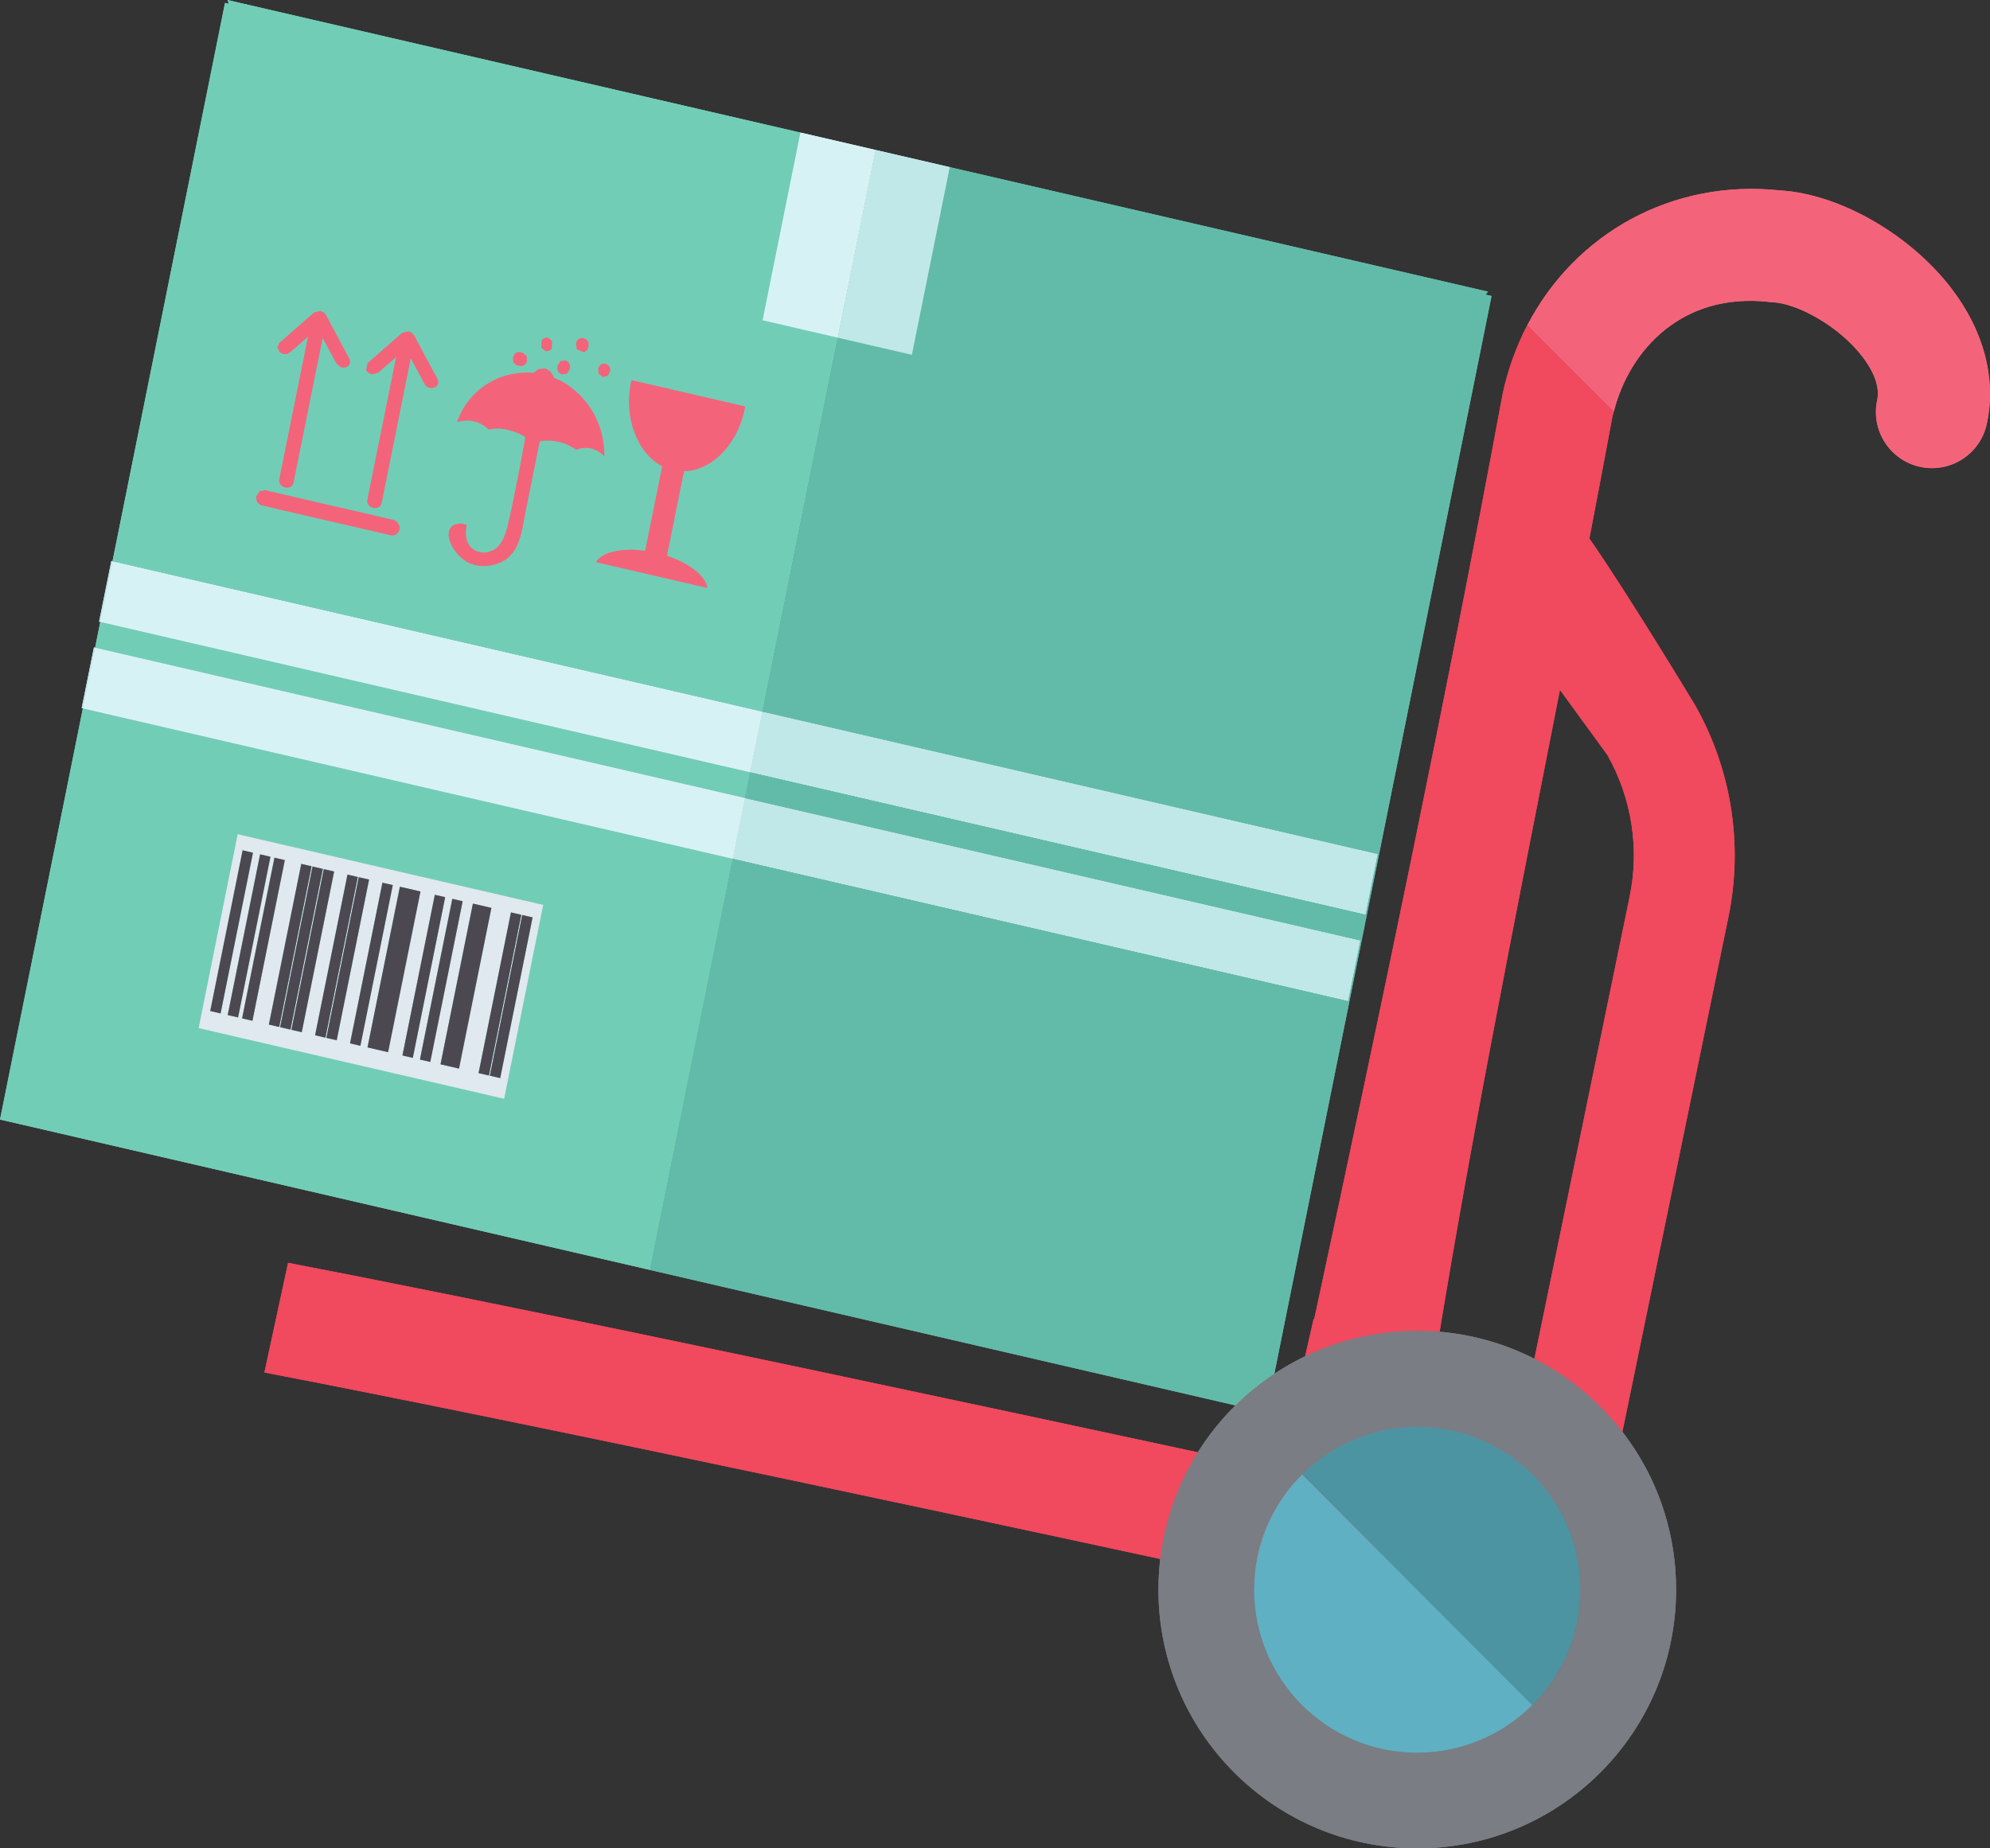 <?xml version="1.0" encoding="UTF-8" standalone="no"?>
<!-- Created with Inkscape (http://www.inkscape.org/) -->

<svg
   xmlns:dc="http://purl.org/dc/elements/1.1/"
   xmlns:cc="http://creativecommons.org/ns#"
   xmlns:rdf="http://www.w3.org/1999/02/22-rdf-syntax-ns#"
   xmlns:svg="http://www.w3.org/2000/svg"
   xmlns="http://www.w3.org/2000/svg"
   xmlns:sodipodi="http://sodipodi.sourceforge.net/DTD/sodipodi-0.dtd"
   xmlns:inkscape="http://www.inkscape.org/namespaces/inkscape"
   width="25.504mm"
   height="23.693mm"
   viewBox="0 0 90.37 83.953"
   id="svg6294"
   version="1.1"
   inkscape:version="0.91 r13725"
   sodipodi:docname="install.svg">
  <rect x="0" y="0" width="90.37" height="83.953" fill="#333333" stroke="none"/>
  <defs
     id="defs6296" />
  <sodipodi:namedview
     id="base"
     pagecolor="#ffffff"
     bordercolor="#666666"
     borderopacity="1.0"
     inkscape:pageopacity="0.0"
     inkscape:pageshadow="2"
     inkscape:zoom="0.35"
     inkscape:cx="45.184987"
     inkscape:cy="41.976257"
     inkscape:document-units="px"
     inkscape:current-layer="layer1"
     showgrid="false"
     fit-margin-top="0"
     fit-margin-left="0"
     fit-margin-right="0"
     fit-margin-bottom="0"
     inkscape:window-width="2560"
     inkscape:window-height="1371"
     inkscape:window-x="0"
     inkscape:window-y="0"
     inkscape:window-maximized="1" />
  <g
     inkscape:label="Layer 1"
     inkscape:groupmode="layer"
     id="layer1"
     transform="translate(403.042,-490.386)">
    <path
       inkscape:connector-curvature="0"
       id="path486"
       style="fill:#72cdb7;fill-opacity:1;fill-rule:nonzero;stroke:none"
       d="m -373.528,548.065 -29.514,-6.83 3.763,-18.674 29.514,6.83 -3.763,18.674" />
    <path
       inkscape:connector-curvature="0"
       id="path488"
       style="fill:#72cdb7;fill-opacity:1;fill-rule:nonzero;stroke:none"
       d="m -368.975,525.463 -0.235,1.171 -29.514,-6.83 0.236,-1.171 29.512,6.83" />
    <path
       inkscape:connector-curvature="0"
       id="path490"
       style="fill:#c0e8e9;fill-opacity:1;fill-rule:nonzero;stroke:none"
       d="m -399.333,522.548 0.556,-2.756 0.054,0.013 -0.556,2.756 -0.054,-0.013" />
    <path
       inkscape:connector-curvature="0"
       id="path492"
       style="fill:#c0e8e9;fill-opacity:1;fill-rule:nonzero;stroke:none"
       d="m -341.817,535.858 -27.949,-6.468 0.556,-2.756 27.948,6.468 -0.555,2.756" />
    <path
       inkscape:connector-curvature="0"
       id="path494"
       style="fill:#d7f2f5;fill-opacity:1;fill-rule:nonzero;stroke:none"
       d="m -369.766,529.391 -29.514,-6.83 0.556,-2.756 29.514,6.83 -0.556,2.756" />
    <path
       inkscape:connector-curvature="0"
       id="path496"
       style="fill:#c0e8e9;fill-opacity:1;fill-rule:nonzero;stroke:none"
       d="m -398.542,518.62 0.556,-2.756 0.054,0.014 -0.555,2.756 -0.055,-0.014" />
    <path
       inkscape:connector-curvature="0"
       id="path498"
       style="fill:#d7f2f5;fill-opacity:1;fill-rule:nonzero;stroke:none"
       d="m -368.975,525.463 -29.512,-6.83 0.555,-2.756 29.514,6.83 -0.556,2.756" />
    <path
       inkscape:connector-curvature="0"
       id="path500"
       style="fill:#c0e8e9;fill-opacity:1;fill-rule:nonzero;stroke:none"
       d="m -340.471,529.175 -0.555,2.756 -27.949,-6.468 0.556,-2.756 27.948,6.468" />
    <path
       inkscape:connector-curvature="0"
       id="path502"
       style="fill:#59a797;fill-opacity:1;fill-rule:nonzero;stroke:none"
       d="m -335.466,503.633 -0.111,0.133 -0.014,-0.002 0.125,-0.13" />
    <path
       inkscape:connector-curvature="0"
       id="path504"
       style="fill:#4c9588;fill-opacity:1;fill-rule:nonzero;stroke:none"
       d="m -392.66,490.555 -0.05,-0.169 0.064,0.172 -0.014,-0.004" />
    <path
       inkscape:connector-curvature="0"
       id="path506"
       style="fill:#72cdb7;fill-opacity:1;fill-rule:nonzero;stroke:none"
       d="m -392.66,490.555 0.014,0.004 -0.064,-0.172 26.016,6.021 -1.333,6.614 3.415,0.791 -0.545,2.701 -0.344,1.706 -2.919,14.488 -29.514,-6.83 5.11,-25.359 0.163,0.036" />
    <path
       inkscape:connector-curvature="0"
       id="path508"
       style="fill:#62bba8;fill-opacity:1;fill-rule:nonzero;stroke:none"
       d="m -335.577,503.766 -0.014,-0.002 0.125,-0.13 -24.448,-5.657 -1.334,6.614 -3.364,-0.777 -0.545,2.701 -0.344,1.706 -2.919,14.488 27.948,6.468 -0.555,2.756 -27.949,-6.468 -0.235,1.171 27.948,6.468 -0.555,2.756 -27.949,-6.468 -3.763,18.674 28.003,6.481 10.22,-50.718 -0.271,-0.062" />
    <path
       inkscape:connector-curvature="0"
       id="path510"
       style="fill:#d7f2f5;fill-opacity:1;fill-rule:nonzero;stroke:none"
       d="m -363.317,497.392 -1.679,8.331 -3.415,-0.791 1.718,-8.525 3.415,0.79 -0.039,0.195" />
    <path
       inkscape:connector-curvature="0"
       id="path512"
       style="fill:#c0e8e9;fill-opacity:1;fill-rule:nonzero;stroke:none"
       d="m -364.996,505.723 1.679,-8.331 0.039,-0.195 3.365,0.779 -1.719,8.526 -3.364,-0.779" />
    <path
       inkscape:connector-curvature="0"
       id="path514"
       style="fill:#f3647a;fill-opacity:1;fill-rule:nonzero;stroke:none"
       d="m -371.087,516.685 c -0.094,-0.136 -0.225,-0.27 -0.386,-0.399 l -0.263,-0.185 c -0.19,-0.121 -0.407,-0.234 -0.646,-0.333 -0.119,-0.05 -0.242,-0.096 -0.372,-0.139 l 0.774,-3.836 c 0.782,-0.018 1.535,-0.479 2.07,-1.225 0.323,-0.446 0.565,-0.998 0.69,-1.615 l 0.016,-0.107 -5.161,-1.195 -0.026,0.105 c -0.189,0.939 -0.06,1.849 0.286,2.57 0.263,0.546 0.647,0.989 1.135,1.238 l -0.774,3.837 c -0.134,-0.018 -0.265,-0.031 -0.393,-0.039 -0.255,-0.016 -0.496,-0.01 -0.716,0.018 l -0.311,0.054 c -0.393,0.09 -0.682,0.256 -0.815,0.485 l 0,0 5.061,1.173 c -0.015,-0.135 -0.074,-0.271 -0.169,-0.406" />
    <path
       inkscape:connector-curvature="0"
       id="path516"
       style="fill:#f3647a;fill-opacity:1;fill-rule:nonzero;stroke:none"
       d="m -375.97,509.38 c -0.188,-0.4 -0.446,-0.755 -0.751,-1.059 -0.206,-0.205 -0.429,-0.39 -0.677,-0.539 -0.158,-0.095 -0.324,-0.175 -0.496,-0.242 -0.052,-0.201 -0.198,-0.369 -0.401,-0.415 l -0.291,0.022 -0.234,0.176 c -1.542,-0.139 -2.969,0.774 -3.47,2.239 l 0.121,-0.035 c 0.096,-0.024 0.22,-0.043 0.365,-0.04 l 0.23,0.024 c 0.381,0.075 0.63,0.29 0.731,0.388 0.146,-0.036 0.36,-0.069 0.614,-0.036 l 0.161,0.028 c 0.115,0.024 0.229,0.055 0.335,0.091 0.136,0.045 0.261,0.098 0.361,0.147 l 0.188,0.11 c -0.034,0.194 -0.071,0.398 -0.109,0.608 -0.058,0.315 -0.12,0.641 -0.182,0.965 -0.043,0.215 -0.084,0.429 -0.125,0.636 l -0.062,0.305 c -0.161,0.797 -0.302,1.446 -0.356,1.63 l -0.075,0.242 -0.094,0.231 c -0.071,0.149 -0.165,0.289 -0.304,0.415 l -0.116,0.086 -0.279,0.107 c -0.15,0.03 -0.31,0.025 -0.458,-0.024 l -0.142,-0.062 -0.129,-0.094 c -0.156,-0.14 -0.235,-0.331 -0.26,-0.516 -0.025,-0.185 0,-0.37 0.025,-0.55 l -0.274,-0.061 -0.265,0.049 c -0.164,0.072 -0.245,0.193 -0.271,0.333 -0.044,0.233 0.062,0.522 0.189,0.73 0.14,0.23 0.338,0.449 0.581,0.608 l 0.163,0.085 0.26,0.092 0.212,0.034 c 0.142,0.015 0.289,0.01 0.431,-0.01 0.141,-0.02 0.28,-0.056 0.409,-0.104 0.193,-0.071 0.364,-0.172 0.492,-0.294 l 0.176,-0.196 c 0.364,-0.49 0.436,-1.174 0.552,-1.749 0.133,-0.655 0.264,-1.311 0.396,-1.966 0.089,-0.445 0.179,-0.89 0.269,-1.335 0.092,-0.016 0.211,-0.033 0.352,-0.034 0.14,-0.001 0.301,0.01 0.476,0.048 l 0.268,0.076 c 0.166,0.059 0.306,0.13 0.415,0.198 l 0.144,0.095 c 0.098,-0.041 0.38,-0.144 0.726,-0.049 0.292,0.081 0.476,0.261 0.552,0.346 0.006,-0.404 -0.048,-0.792 -0.154,-1.161 -0.058,-0.199 -0.133,-0.39 -0.22,-0.573" />
    <path
       inkscape:connector-curvature="0"
       id="path518"
       style="fill:#f3647a;fill-opacity:1;fill-rule:nonzero;stroke:none"
       d="m -376.56,506.381 c 0.106,-0.013 0.204,-0.085 0.233,-0.23 l 0.01,-0.051 c 0.077,-0.388 -0.484,-0.517 -0.561,-0.13 l -0.011,0.05 0.045,0.239 0.285,0.122" />
    <path
       inkscape:connector-curvature="0"
       id="path520"
       style="fill:#f3647a;fill-opacity:1;fill-rule:nonzero;stroke:none"
       d="m -390.017,506.466 0.139,-0.069 0.824,-0.72 -1.309,6.491 c -0.033,0.158 0.087,0.32 0.268,0.361 0.179,0.043 0.349,-0.054 0.381,-0.211 l 1.326,-6.582 0.624,1.165 0.191,0.161 0.125,0.024 0.126,-0.021 c 0.122,-0.045 0.19,-0.154 0.181,-0.27 l -0.034,-0.115 -1.069,-1.996 -0.106,-0.117 -0.14,-0.061 -0.287,0.069 -1.58,1.385 -0.09,0.204 0.102,0.214 0.128,0.066 0.041,0.022 0.159,0.001" />
    <path
       inkscape:connector-curvature="0"
       id="path522"
       style="fill:#f3647a;fill-opacity:1;fill-rule:nonzero;stroke:none"
       d="m -385.003,514.093 -0.149,-0.089 -5.854,-1.354 -0.25,0.048 -0.144,0.225 c -0.04,0.191 0.075,0.381 0.254,0.422 l 5.853,1.355 c 0.135,0.03 0.268,-0.03 0.343,-0.145 l 0.052,-0.128 0.002,-0.141 -0.107,-0.194" />
    <path
       inkscape:connector-curvature="0"
       id="path524"
       style="fill:#f3647a;fill-opacity:1;fill-rule:nonzero;stroke:none"
       d="m -377.508,507.39 0.209,-0.028 0.131,-0.199 0.01,-0.051 c 0.039,-0.193 -0.081,-0.321 -0.223,-0.355 l -0.207,0.029 -0.131,0.198 -0.01,0.05 c -0.04,0.194 0.081,0.324 0.221,0.356" />
    <path
       inkscape:connector-curvature="0"
       id="path526"
       style="fill:#f3647a;fill-opacity:1;fill-rule:nonzero;stroke:none"
       d="m -379.533,506.983 0.094,0.021 c 0.18,0.043 0.301,-0.087 0.333,-0.237 l -0.026,-0.224 -0.185,-0.14 -0.094,-0.022 c -0.135,-0.031 -0.237,0.035 -0.292,0.133 -0.092,0.164 -0.055,0.419 0.171,0.47" />
    <path
       inkscape:connector-curvature="0"
       id="path528"
       style="fill:#f3647a;fill-opacity:1;fill-rule:nonzero;stroke:none"
       d="m -378.275,506.33 0,0 c 0.135,0.031 0.237,-0.034 0.292,-0.131 l 0.014,-0.33 -0.185,-0.141 c -0.135,-0.03 -0.237,0.034 -0.292,0.131 l -0.014,0.33 0.185,0.141" />
    <path
       inkscape:connector-curvature="0"
       id="path530"
       style="fill:#f3647a;fill-opacity:1;fill-rule:nonzero;stroke:none"
       d="m -375.67,507.511 0.223,-0.048 0.11,-0.193 0.005,-0.113 c -0.013,-0.114 -0.08,-0.219 -0.216,-0.251 -0.136,-0.03 -0.237,0.035 -0.292,0.133 l -0.04,0.107 0.026,0.221 0.185,0.142" />
    <path
       inkscape:connector-curvature="0"
       id="path532"
       style="fill:#f3647a;fill-opacity:1;fill-rule:nonzero;stroke:none"
       d="m -384.243,505.608 -0.106,-0.116 -0.14,-0.061 -0.287,0.069 -1.58,1.384 -0.062,0.318 0.076,0.101 0.168,0.087 0.297,-0.066 0.824,-0.721 -1.309,6.492 c -0.033,0.159 0.087,0.319 0.266,0.361 0.18,0.041 0.351,-0.052 0.383,-0.211 l 1.326,-6.584 0.624,1.166 c 0.083,0.151 0.279,0.224 0.443,0.165 l 0.104,-0.065 c 0.083,-0.083 0.105,-0.207 0.044,-0.321 l -1.069,-1.998" />
    <path
       inkscape:connector-curvature="0"
       id="path534"
       style="fill:#e0e8f0;fill-opacity:1;fill-rule:nonzero;stroke:none"
       d="m -392.023,529.007 0.47,0.109 -1.471,7.299 -0.47,-0.109 1.471,-7.299 z m 0.792,0.184 0.471,0.109 -1.471,7.299 -0.47,-0.109 1.47,-7.299 z m 0.652,0.151 0.471,0.109 -1.471,7.299 -0.47,-0.109 1.47,-7.299 z m 1.218,0.281 0.47,0.109 -1.47,7.299 -0.471,-0.109 1.471,-7.299 z m 0.511,0.119 0.47,0.109 -1.47,7.299 -0.471,-0.109 1.471,-7.299 z m 0.511,0.119 0.47,0.109 -1.47,7.298 -0.47,-0.107 1.47,-7.299 z m 1.076,0.249 0.47,0.109 -1.471,7.299 -0.47,-0.109 1.471,-7.299 z m 0.511,0.119 0.47,0.107 -1.47,7.299 -0.47,-0.109 1.47,-7.298 z m 1.076,0.249 0.47,0.109 -1.471,7.299 -0.47,-0.109 1.471,-7.299 z m 0.792,0.182 0.935,0.216 -1.471,7.3 -0.934,-0.217 1.47,-7.299 z m 1.587,0.367 0.47,0.109 -1.47,7.299 -0.471,-0.109 1.471,-7.299 z m 0.794,0.184 0.47,0.109 -1.471,7.299 -0.47,-0.107 1.471,-7.3 z m 0.935,0.216 0.84,0.195 -1.471,7.299 -0.84,-0.195 1.471,-7.299 z m 1.728,0.4 0.471,0.109 -1.471,7.3 -0.471,-0.109 1.471,-7.3 z m 0.511,0.119 0.471,0.109 -1.471,7.299 -0.47,-0.11 1.47,-7.298 z m -12.919,-3.669 -1.774,8.805 13.873,3.21 1.774,-8.805 -13.873,-3.21" />
    <path
       inkscape:connector-curvature="0"
       id="path536"
       style="fill:#4c4852;fill-opacity:1;fill-rule:nonzero;stroke:none"
       d="m -380.327,539.353 -0.47,-0.11 1.47,-7.298 0.471,0.109 -1.471,7.299" />
    <path
       inkscape:connector-curvature="0"
       id="path538"
       style="fill:#4c4852;fill-opacity:1;fill-rule:nonzero;stroke:none"
       d="m -380.838,539.236 -0.471,-0.109 1.471,-7.3 0.471,0.109 -1.471,7.3" />
    <path
       inkscape:connector-curvature="0"
       id="path540"
       style="fill:#4c4852;fill-opacity:1;fill-rule:nonzero;stroke:none"
       d="m -382.197,538.921 -0.84,-0.195 1.471,-7.299 0.84,0.195 -1.471,7.299" />
    <path
       inkscape:connector-curvature="0"
       id="path542"
       style="fill:#4c4852;fill-opacity:1;fill-rule:nonzero;stroke:none"
       d="m -383.502,538.618 -0.47,-0.107 1.471,-7.3 0.47,0.109 -1.471,7.299" />
    <path
       inkscape:connector-curvature="0"
       id="path544"
       style="fill:#4c4852;fill-opacity:1;fill-rule:nonzero;stroke:none"
       d="m -384.295,538.435 -0.471,-0.109 1.471,-7.299 0.47,0.109 -1.47,7.299" />
    <path
       inkscape:connector-curvature="0"
       id="path546"
       style="fill:#4c4852;fill-opacity:1;fill-rule:nonzero;stroke:none"
       d="m -385.418,538.176 -0.934,-0.217 1.47,-7.299 0.935,0.216 -1.471,7.3" />
    <path
       inkscape:connector-curvature="0"
       id="path548"
       style="fill:#4c4852;fill-opacity:1;fill-rule:nonzero;stroke:none"
       d="m -386.676,537.885 -0.47,-0.109 1.471,-7.299 0.47,0.109 -1.471,7.299" />
    <path
       inkscape:connector-curvature="0"
       id="path550"
       style="fill:#4c4852;fill-opacity:1;fill-rule:nonzero;stroke:none"
       d="m -387.751,537.635 -0.47,-0.109 1.47,-7.298 0.47,0.107 -1.47,7.299" />
    <path
       inkscape:connector-curvature="0"
       id="path552"
       style="fill:#4c4852;fill-opacity:1;fill-rule:nonzero;stroke:none"
       d="m -388.263,537.517 -0.47,-0.109 1.471,-7.299 0.47,0.109 -1.471,7.299" />
    <path
       inkscape:connector-curvature="0"
       id="path554"
       style="fill:#4c4852;fill-opacity:1;fill-rule:nonzero;stroke:none"
       d="m -389.338,537.267 -0.47,-0.107 1.47,-7.299 0.47,0.109 -1.47,7.298" />
    <path
       inkscape:connector-curvature="0"
       id="path556"
       style="fill:#4c4852;fill-opacity:1;fill-rule:nonzero;stroke:none"
       d="m -389.85,537.15 -0.471,-0.109 1.471,-7.299 0.47,0.109 -1.47,7.299" />
    <path
       inkscape:connector-curvature="0"
       id="path558"
       style="fill:#4c4852;fill-opacity:1;fill-rule:nonzero;stroke:none"
       d="m -390.361,537.031 -0.471,-0.109 1.471,-7.299 0.47,0.109 -1.47,7.299" />
    <path
       inkscape:connector-curvature="0"
       id="path560"
       style="fill:#4c4852;fill-opacity:1;fill-rule:nonzero;stroke:none"
       d="m -391.578,536.75 -0.47,-0.109 1.47,-7.299 0.471,0.109 -1.471,7.299" />
    <path
       inkscape:connector-curvature="0"
       id="path562"
       style="fill:#4c4852;fill-opacity:1;fill-rule:nonzero;stroke:none"
       d="m -392.231,536.598 -0.47,-0.109 1.47,-7.299 0.471,0.109 -1.471,7.299" />
    <path
       inkscape:connector-curvature="0"
       id="path564"
       style="fill:#4c4852;fill-opacity:1;fill-rule:nonzero;stroke:none"
       d="m -393.025,536.415 -0.47,-0.109 1.471,-7.299 0.47,0.109 -1.471,7.299" />
    <path
       inkscape:connector-curvature="0"
       id="path566"
       style="fill:#f1495e;fill-opacity:1;fill-rule:nonzero;stroke:none"
       d="m -330.052,524.67 c 1.107,1.955 1.469,4.242 1.015,6.442 l -4.713,22.876 c -1.604,-0.099 -3.139,-0.251 -4.349,-0.424 1.624,-10.33 3.786,-21.093 5.897,-31.845 l 2.149,2.95 z m -4.751,-16.395 -0.015,0.074 c -2.57,13.866 -5.551,28.03 -8.54,41.938 l -0.029,0 c -0.481,2.083 -0.785,3.52 -0.85,4.08 -0.201,0.934 -0.404,1.871 -0.604,2.803 -3.46,-0.746 -7.707,-1.663 -12.291,-2.641 -11.141,-2.381 -24.26,-5.143 -32.828,-6.786 l -1.075,4.981 c 12.92,2.475 34.95,7.229 47.608,9.963 1.375,0.297 2.73,-0.578 3.026,-1.951 l 0.071,-0.329 c 0,0 0.476,0.049 1.212,0.125 0.107,-0.802 0.221,-1.609 0.336,-2.419 0.551,0.075 1.095,0.135 1.607,0.189 2.57,0.274 5.093,0.359 5.199,0.362 l 0.075,10e-4 c 1.084,0 2.024,-0.762 2.244,-1.83 l 5.107,-24.797 c 0.677,-3.288 0.139,-6.706 -1.516,-9.626 0,0 -3.116,-5.166 -4.799,-7.565 0.354,-1.847 0.705,-3.691 1.045,-5.53 l 0.062,-0.236 -3.926,-3.926 c -0.499,0.956 -0.88,2.002 -1.121,3.123" />
    <path
       inkscape:connector-curvature="0"
       id="path568"
       style="fill:#f3647a;fill-opacity:1;fill-rule:nonzero;stroke:none"
       d="m -314.432,503.476 c -1.894,-2.462 -5.077,-4.28 -7.772,-4.442 -4.89,-0.524 -9.303,1.944 -11.477,6.119 l 3.926,3.926 c 0.724,-2.839 3.14,-5.42 7.055,-4.978 l 0.165,0.014 c 1.089,0.05 2.981,1.055 4.065,2.465 0.393,0.511 0.829,1.27 0.675,1.984 -0.296,1.374 0.576,2.729 1.951,3.026 1.375,0.297 2.73,-0.576 3.027,-1.951 0.441,-2.045 -0.133,-4.234 -1.615,-6.162" />
    <path
       inkscape:connector-curvature="0"
       id="path570"
       style="fill:#7a7d83;fill-opacity:1;fill-rule:nonzero;stroke:none"
       d="m -343.907,557.351 c 1.324,-1.336 3.19,-2.171 5.234,-2.169 4.085,0.005 7.401,3.316 7.396,7.415 -0.002,2.042 -0.828,3.893 -2.181,5.229 -1.339,1.335 -3.191,2.17 -5.234,2.167 -4.085,-0.005 -7.401,-3.329 -7.396,-7.415 0.002,-2.041 0.828,-3.877 2.181,-5.228 z m 15.568,-0.357 c -0.541,-1 -1.225,-1.914 -2.021,-2.711 -2.125,-2.13 -5.061,-3.45 -8.307,-3.454 -3.246,-0.004 -6.186,1.309 -8.316,3.433 -0.799,0.797 -1.484,1.708 -2.027,2.706 -0.362,0.666 -0.664,1.371 -0.894,2.107 -0.344,1.104 -0.53,2.277 -0.532,3.495 -0.007,6.491 5.249,11.761 11.741,11.769 6.492,0.009 11.761,-5.249 11.769,-11.74 0.002,-1.219 -0.181,-2.393 -0.524,-3.496 -0.228,-0.738 -0.526,-1.442 -0.887,-2.109" />
    <path
       inkscape:connector-curvature="0"
       id="path572"
       style="fill:#5fb0c2;fill-opacity:1;fill-rule:nonzero;stroke:none"
       d="m -338.692,569.993 c 2.042,0.002 3.895,-0.833 5.234,-2.167 l -10.449,-10.475 c -1.354,1.35 -2.179,3.186 -2.181,5.228 -0.005,4.086 3.311,7.41 7.396,7.415" />
    <path
       inkscape:connector-curvature="0"
       id="path574"
       style="fill:#4c94a1;fill-opacity:1;fill-rule:nonzero;stroke:none"
       d="m -331.277,562.597 c 0.005,-4.099 -3.311,-7.41 -7.396,-7.415 -2.044,-0.002 -3.91,0.833 -5.234,2.169 l 10.449,10.475 c 1.354,-1.336 2.179,-3.186 2.181,-5.229" />
    <path
       d="m -373.528,548.065 -29.514,-6.83 3.763,-18.674 29.514,6.83 -3.763,18.674"
       style="fill:#72cdb7;fill-opacity:1;fill-rule:nonzero;stroke:none"
       id="path6936"
       inkscape:connector-curvature="0" />
    <path
       d="m -368.975,525.463 -0.235,1.171 -29.514,-6.83 0.236,-1.171 29.512,6.83"
       style="fill:#72cdb7;fill-opacity:1;fill-rule:nonzero;stroke:none"
       id="path6938"
       inkscape:connector-curvature="0" />
    <path
       d="m -399.333,522.548 0.556,-2.756 0.054,0.013 -0.556,2.756 -0.054,-0.013"
       style="fill:#c0e8e9;fill-opacity:1;fill-rule:nonzero;stroke:none"
       id="path6940"
       inkscape:connector-curvature="0" />
    <path
       d="m -341.817,535.858 -27.949,-6.468 0.556,-2.756 27.948,6.468 -0.555,2.756"
       style="fill:#c0e8e9;fill-opacity:1;fill-rule:nonzero;stroke:none"
       id="path6942"
       inkscape:connector-curvature="0" />
    <path
       d="m -369.766,529.391 -29.514,-6.83 0.556,-2.756 29.514,6.83 -0.556,2.756"
       style="fill:#d7f2f5;fill-opacity:1;fill-rule:nonzero;stroke:none"
       id="path6944"
       inkscape:connector-curvature="0" />
    <path
       d="m -398.542,518.62 0.556,-2.756 0.054,0.014 -0.555,2.756 -0.055,-0.014"
       style="fill:#c0e8e9;fill-opacity:1;fill-rule:nonzero;stroke:none"
       id="path6946"
       inkscape:connector-curvature="0" />
    <path
       d="m -368.975,525.463 -29.512,-6.83 0.555,-2.756 29.514,6.83 -0.556,2.756"
       style="fill:#d7f2f5;fill-opacity:1;fill-rule:nonzero;stroke:none"
       id="path6948"
       inkscape:connector-curvature="0" />
    <path
       d="m -340.471,529.175 -0.555,2.756 -27.949,-6.468 0.556,-2.756 27.948,6.468"
       style="fill:#c0e8e9;fill-opacity:1;fill-rule:nonzero;stroke:none"
       id="path6950"
       inkscape:connector-curvature="0" />
    <path
       d="m -335.466,503.633 -0.111,0.133 -0.014,-0.002 0.125,-0.13"
       style="fill:#59a797;fill-opacity:1;fill-rule:nonzero;stroke:none"
       id="path6952"
       inkscape:connector-curvature="0" />
    <path
       d="m -392.66,490.555 -0.05,-0.169 0.064,0.172 -0.014,-0.004"
       style="fill:#4c9588;fill-opacity:1;fill-rule:nonzero;stroke:none"
       id="path6954"
       inkscape:connector-curvature="0" />
    <path
       d="m -392.66,490.555 0.014,0.004 -0.064,-0.172 26.016,6.021 -1.333,6.614 3.415,0.791 -0.545,2.701 -0.344,1.706 -2.919,14.488 -29.514,-6.83 5.11,-25.359 0.163,0.036"
       style="fill:#72cdb7;fill-opacity:1;fill-rule:nonzero;stroke:none"
       id="path6956"
       inkscape:connector-curvature="0" />
    <path
       d="m -335.577,503.766 -0.014,-0.002 0.125,-0.13 -24.448,-5.657 -1.334,6.614 -3.364,-0.777 -0.545,2.701 -0.344,1.706 -2.919,14.488 27.948,6.468 -0.555,2.756 -27.949,-6.468 -0.235,1.171 27.948,6.468 -0.555,2.756 -27.949,-6.468 -3.763,18.674 28.003,6.481 10.22,-50.718 -0.271,-0.062"
       style="fill:#62bba8;fill-opacity:1;fill-rule:nonzero;stroke:none"
       id="path6958"
       inkscape:connector-curvature="0" />
    <path
       d="m -363.317,497.392 -1.679,8.331 -3.415,-0.791 1.718,-8.525 3.415,0.79 -0.039,0.195"
       style="fill:#d7f2f5;fill-opacity:1;fill-rule:nonzero;stroke:none"
       id="path6960"
       inkscape:connector-curvature="0" />
    <path
       d="m -364.996,505.723 1.679,-8.331 0.039,-0.195 3.365,0.779 -1.719,8.526 -3.364,-0.779"
       style="fill:#c0e8e9;fill-opacity:1;fill-rule:nonzero;stroke:none"
       id="path6962"
       inkscape:connector-curvature="0" />
    <path
       d="m -371.087,516.685 c -0.094,-0.136 -0.225,-0.27 -0.386,-0.399 l -0.263,-0.185 c -0.19,-0.121 -0.407,-0.234 -0.646,-0.333 -0.119,-0.05 -0.242,-0.096 -0.372,-0.139 l 0.774,-3.836 c 0.782,-0.018 1.535,-0.479 2.07,-1.225 0.323,-0.446 0.565,-0.998 0.69,-1.615 l 0.016,-0.107 -5.161,-1.195 -0.026,0.105 c -0.189,0.939 -0.06,1.849 0.286,2.57 0.263,0.546 0.647,0.989 1.135,1.238 l -0.774,3.837 c -0.134,-0.018 -0.265,-0.031 -0.393,-0.039 -0.255,-0.016 -0.496,-0.01 -0.716,0.018 l -0.311,0.054 c -0.393,0.09 -0.682,0.256 -0.815,0.485 l 0,0 5.061,1.173 c -0.015,-0.135 -0.074,-0.271 -0.169,-0.406"
       style="fill:#f3647a;fill-opacity:1;fill-rule:nonzero;stroke:none"
       id="path6964"
       inkscape:connector-curvature="0" />
    <path
       d="m -375.97,509.38 c -0.188,-0.4 -0.446,-0.755 -0.751,-1.059 -0.206,-0.205 -0.429,-0.39 -0.677,-0.539 -0.158,-0.095 -0.324,-0.175 -0.496,-0.242 -0.052,-0.201 -0.198,-0.369 -0.401,-0.415 l -0.291,0.022 -0.234,0.176 c -1.542,-0.139 -2.969,0.774 -3.47,2.239 l 0.121,-0.035 c 0.096,-0.024 0.22,-0.043 0.365,-0.04 l 0.23,0.024 c 0.381,0.075 0.63,0.29 0.731,0.388 0.146,-0.036 0.36,-0.069 0.614,-0.036 l 0.161,0.028 c 0.115,0.024 0.229,0.055 0.335,0.091 0.136,0.045 0.261,0.098 0.361,0.147 l 0.188,0.11 c -0.034,0.194 -0.071,0.398 -0.109,0.608 -0.058,0.315 -0.12,0.641 -0.182,0.965 -0.043,0.215 -0.084,0.429 -0.125,0.636 l -0.062,0.305 c -0.161,0.797 -0.302,1.446 -0.356,1.63 l -0.075,0.242 -0.094,0.231 c -0.071,0.149 -0.165,0.289 -0.304,0.415 l -0.116,0.086 -0.279,0.107 c -0.15,0.03 -0.31,0.025 -0.458,-0.024 l -0.142,-0.062 -0.129,-0.094 c -0.156,-0.14 -0.235,-0.331 -0.26,-0.516 -0.025,-0.185 0,-0.37 0.025,-0.55 l -0.274,-0.061 -0.265,0.049 c -0.164,0.072 -0.245,0.193 -0.271,0.333 -0.044,0.233 0.062,0.522 0.189,0.73 0.14,0.23 0.338,0.449 0.581,0.608 l 0.163,0.085 0.26,0.092 0.212,0.034 c 0.142,0.015 0.289,0.01 0.431,-0.01 0.141,-0.02 0.28,-0.056 0.409,-0.104 0.193,-0.071 0.364,-0.172 0.492,-0.294 l 0.176,-0.196 c 0.364,-0.49 0.436,-1.174 0.552,-1.749 0.133,-0.655 0.264,-1.311 0.396,-1.966 0.089,-0.445 0.179,-0.89 0.269,-1.335 0.092,-0.016 0.211,-0.033 0.352,-0.034 0.14,-0.001 0.301,0.01 0.476,0.048 l 0.268,0.076 c 0.166,0.059 0.306,0.13 0.415,0.198 l 0.144,0.095 c 0.098,-0.041 0.38,-0.144 0.726,-0.049 0.292,0.081 0.476,0.261 0.552,0.346 0.006,-0.404 -0.048,-0.792 -0.154,-1.161 -0.058,-0.199 -0.133,-0.39 -0.22,-0.573"
       style="fill:#f3647a;fill-opacity:1;fill-rule:nonzero;stroke:none"
       id="path6966"
       inkscape:connector-curvature="0" />
    <path
       d="m -376.56,506.381 c 0.106,-0.013 0.204,-0.085 0.233,-0.23 l 0.01,-0.051 c 0.077,-0.388 -0.484,-0.517 -0.561,-0.13 l -0.011,0.05 0.045,0.239 0.285,0.122"
       style="fill:#f3647a;fill-opacity:1;fill-rule:nonzero;stroke:none"
       id="path6968"
       inkscape:connector-curvature="0" />
    <path
       d="m -390.017,506.466 0.139,-0.069 0.824,-0.72 -1.309,6.491 c -0.033,0.158 0.087,0.32 0.268,0.361 0.179,0.043 0.349,-0.054 0.381,-0.211 l 1.326,-6.582 0.624,1.165 0.191,0.161 0.125,0.024 0.126,-0.021 c 0.122,-0.045 0.19,-0.154 0.181,-0.27 l -0.034,-0.115 -1.069,-1.996 -0.106,-0.117 -0.14,-0.061 -0.287,0.069 -1.58,1.385 -0.09,0.204 0.102,0.214 0.128,0.066 0.041,0.022 0.159,0.001"
       style="fill:#f3647a;fill-opacity:1;fill-rule:nonzero;stroke:none"
       id="path6970"
       inkscape:connector-curvature="0" />
    <path
       d="m -385.003,514.093 -0.149,-0.089 -5.854,-1.354 -0.25,0.048 -0.144,0.225 c -0.04,0.191 0.075,0.381 0.254,0.422 l 5.853,1.355 c 0.135,0.03 0.268,-0.03 0.343,-0.145 l 0.052,-0.128 0.002,-0.141 -0.107,-0.194"
       style="fill:#f3647a;fill-opacity:1;fill-rule:nonzero;stroke:none"
       id="path6972"
       inkscape:connector-curvature="0" />
    <path
       d="m -377.508,507.39 0.209,-0.028 0.131,-0.199 0.01,-0.051 c 0.039,-0.193 -0.081,-0.321 -0.223,-0.355 l -0.207,0.029 -0.131,0.198 -0.01,0.05 c -0.04,0.194 0.081,0.324 0.221,0.356"
       style="fill:#f3647a;fill-opacity:1;fill-rule:nonzero;stroke:none"
       id="path6974"
       inkscape:connector-curvature="0" />
    <path
       d="m -379.533,506.983 0.094,0.021 c 0.18,0.043 0.301,-0.087 0.333,-0.237 l -0.026,-0.224 -0.185,-0.14 -0.094,-0.022 c -0.135,-0.031 -0.237,0.035 -0.292,0.133 -0.092,0.164 -0.055,0.419 0.171,0.47"
       style="fill:#f3647a;fill-opacity:1;fill-rule:nonzero;stroke:none"
       id="path6976"
       inkscape:connector-curvature="0" />
    <path
       d="m -378.275,506.33 0,0 c 0.135,0.031 0.237,-0.034 0.292,-0.131 l 0.014,-0.33 -0.185,-0.141 c -0.135,-0.03 -0.237,0.034 -0.292,0.131 l -0.014,0.33 0.185,0.141"
       style="fill:#f3647a;fill-opacity:1;fill-rule:nonzero;stroke:none"
       id="path6978"
       inkscape:connector-curvature="0" />
    <path
       d="m -375.67,507.511 0.223,-0.048 0.11,-0.193 0.005,-0.113 c -0.013,-0.114 -0.08,-0.219 -0.216,-0.251 -0.136,-0.03 -0.237,0.035 -0.292,0.133 l -0.04,0.107 0.026,0.221 0.185,0.142"
       style="fill:#f3647a;fill-opacity:1;fill-rule:nonzero;stroke:none"
       id="path6980"
       inkscape:connector-curvature="0" />
    <path
       d="m -384.243,505.608 -0.106,-0.116 -0.14,-0.061 -0.287,0.069 -1.58,1.384 -0.062,0.318 0.076,0.101 0.168,0.087 0.297,-0.066 0.824,-0.721 -1.309,6.492 c -0.033,0.159 0.087,0.319 0.266,0.361 0.18,0.041 0.351,-0.052 0.383,-0.211 l 1.326,-6.584 0.624,1.166 c 0.083,0.151 0.279,0.224 0.443,0.165 l 0.104,-0.065 c 0.083,-0.083 0.105,-0.207 0.044,-0.321 l -1.069,-1.998"
       style="fill:#f3647a;fill-opacity:1;fill-rule:nonzero;stroke:none"
       id="path6982"
       inkscape:connector-curvature="0" />
    <path
       d="m -392.023,529.007 0.47,0.109 -1.471,7.299 -0.47,-0.109 1.471,-7.299 z m 0.792,0.184 0.471,0.109 -1.471,7.299 -0.47,-0.109 1.47,-7.299 z m 0.652,0.151 0.471,0.109 -1.471,7.299 -0.47,-0.109 1.47,-7.299 z m 1.218,0.281 0.47,0.109 -1.47,7.299 -0.471,-0.109 1.471,-7.299 z m 0.511,0.119 0.47,0.109 -1.47,7.299 -0.471,-0.109 1.471,-7.299 z m 0.511,0.119 0.47,0.109 -1.47,7.298 -0.47,-0.107 1.47,-7.299 z m 1.076,0.249 0.47,0.109 -1.471,7.299 -0.47,-0.109 1.471,-7.299 z m 0.511,0.119 0.47,0.107 -1.47,7.299 -0.47,-0.109 1.47,-7.298 z m 1.076,0.249 0.47,0.109 -1.471,7.299 -0.47,-0.109 1.471,-7.299 z m 0.792,0.182 0.935,0.216 -1.471,7.3 -0.934,-0.217 1.47,-7.299 z m 1.587,0.367 0.47,0.109 -1.47,7.299 -0.471,-0.109 1.471,-7.299 z m 0.794,0.184 0.47,0.109 -1.471,7.299 -0.47,-0.107 1.471,-7.3 z m 0.935,0.216 0.84,0.195 -1.471,7.299 -0.84,-0.195 1.471,-7.299 z m 1.728,0.4 0.471,0.109 -1.471,7.3 -0.471,-0.109 1.471,-7.3 z m 0.511,0.119 0.471,0.109 -1.471,7.299 -0.47,-0.11 1.47,-7.298 z m -12.919,-3.669 -1.774,8.805 13.873,3.21 1.774,-8.805 -13.873,-3.21"
       style="fill:#e0e8f0;fill-opacity:1;fill-rule:nonzero;stroke:none"
       id="path6984"
       inkscape:connector-curvature="0" />
    <path
       d="m -380.327,539.353 -0.47,-0.11 1.47,-7.298 0.471,0.109 -1.471,7.299"
       style="fill:#4c4852;fill-opacity:1;fill-rule:nonzero;stroke:none"
       id="path6986"
       inkscape:connector-curvature="0" />
    <path
       d="m -380.838,539.236 -0.471,-0.109 1.471,-7.3 0.471,0.109 -1.471,7.3"
       style="fill:#4c4852;fill-opacity:1;fill-rule:nonzero;stroke:none"
       id="path6988"
       inkscape:connector-curvature="0" />
    <path
       d="m -382.197,538.921 -0.84,-0.195 1.471,-7.299 0.84,0.195 -1.471,7.299"
       style="fill:#4c4852;fill-opacity:1;fill-rule:nonzero;stroke:none"
       id="path6990"
       inkscape:connector-curvature="0" />
    <path
       d="m -383.502,538.618 -0.47,-0.107 1.471,-7.3 0.47,0.109 -1.471,7.299"
       style="fill:#4c4852;fill-opacity:1;fill-rule:nonzero;stroke:none"
       id="path6992"
       inkscape:connector-curvature="0" />
    <path
       d="m -384.295,538.435 -0.471,-0.109 1.471,-7.299 0.47,0.109 -1.47,7.299"
       style="fill:#4c4852;fill-opacity:1;fill-rule:nonzero;stroke:none"
       id="path6994"
       inkscape:connector-curvature="0" />
    <path
       d="m -385.418,538.176 -0.934,-0.217 1.47,-7.299 0.935,0.216 -1.471,7.3"
       style="fill:#4c4852;fill-opacity:1;fill-rule:nonzero;stroke:none"
       id="path6996"
       inkscape:connector-curvature="0" />
    <path
       d="m -386.676,537.885 -0.47,-0.109 1.471,-7.299 0.47,0.109 -1.471,7.299"
       style="fill:#4c4852;fill-opacity:1;fill-rule:nonzero;stroke:none"
       id="path6998"
       inkscape:connector-curvature="0" />
    <path
       d="m -387.751,537.635 -0.47,-0.109 1.47,-7.298 0.47,0.107 -1.47,7.299"
       style="fill:#4c4852;fill-opacity:1;fill-rule:nonzero;stroke:none"
       id="path7000"
       inkscape:connector-curvature="0" />
    <path
       d="m -388.263,537.517 -0.47,-0.109 1.471,-7.299 0.47,0.109 -1.471,7.299"
       style="fill:#4c4852;fill-opacity:1;fill-rule:nonzero;stroke:none"
       id="path7002"
       inkscape:connector-curvature="0" />
    <path
       d="m -389.338,537.267 -0.47,-0.107 1.47,-7.299 0.47,0.109 -1.47,7.298"
       style="fill:#4c4852;fill-opacity:1;fill-rule:nonzero;stroke:none"
       id="path7004"
       inkscape:connector-curvature="0" />
    <path
       d="m -389.85,537.15 -0.471,-0.109 1.471,-7.299 0.47,0.109 -1.47,7.299"
       style="fill:#4c4852;fill-opacity:1;fill-rule:nonzero;stroke:none"
       id="path7006"
       inkscape:connector-curvature="0" />
    <path
       d="m -390.361,537.031 -0.471,-0.109 1.471,-7.299 0.47,0.109 -1.47,7.299"
       style="fill:#4c4852;fill-opacity:1;fill-rule:nonzero;stroke:none"
       id="path7008"
       inkscape:connector-curvature="0" />
    <path
       d="m -391.578,536.75 -0.47,-0.109 1.47,-7.299 0.471,0.109 -1.471,7.299"
       style="fill:#4c4852;fill-opacity:1;fill-rule:nonzero;stroke:none"
       id="path7010"
       inkscape:connector-curvature="0" />
    <path
       d="m -392.231,536.598 -0.47,-0.109 1.47,-7.299 0.471,0.109 -1.471,7.299"
       style="fill:#4c4852;fill-opacity:1;fill-rule:nonzero;stroke:none"
       id="path7012"
       inkscape:connector-curvature="0" />
    <path
       d="m -393.025,536.415 -0.47,-0.109 1.471,-7.299 0.47,0.109 -1.471,7.299"
       style="fill:#4c4852;fill-opacity:1;fill-rule:nonzero;stroke:none"
       id="path7014"
       inkscape:connector-curvature="0" />
    <path
       d="m -330.052,524.67 c 1.107,1.955 1.469,4.242 1.015,6.442 l -4.713,22.876 c -1.604,-0.099 -3.139,-0.251 -4.349,-0.424 1.624,-10.33 3.786,-21.093 5.897,-31.845 l 2.149,2.95 z m -4.751,-16.395 -0.015,0.074 c -2.57,13.866 -5.551,28.03 -8.54,41.938 l -0.029,0 c -0.481,2.083 -0.785,3.52 -0.85,4.08 -0.201,0.934 -0.404,1.871 -0.604,2.803 -3.46,-0.746 -7.707,-1.663 -12.291,-2.641 -11.141,-2.381 -24.26,-5.143 -32.828,-6.786 l -1.075,4.981 c 12.92,2.475 34.95,7.229 47.608,9.963 1.375,0.297 2.73,-0.578 3.026,-1.951 l 0.071,-0.329 c 0,0 0.476,0.049 1.212,0.125 0.107,-0.802 0.221,-1.609 0.336,-2.419 0.551,0.075 1.095,0.135 1.607,0.189 2.57,0.274 5.093,0.359 5.199,0.362 l 0.075,10e-4 c 1.084,0 2.024,-0.762 2.244,-1.83 l 5.107,-24.797 c 0.677,-3.288 0.139,-6.706 -1.516,-9.626 0,0 -3.116,-5.166 -4.799,-7.565 0.354,-1.847 0.705,-3.691 1.045,-5.53 l 0.062,-0.236 -3.926,-3.926 c -0.499,0.956 -0.88,2.002 -1.121,3.123"
       style="fill:#f1495e;fill-opacity:1;fill-rule:nonzero;stroke:none"
       id="path7016"
       inkscape:connector-curvature="0" />
    <path
       d="m -314.432,503.476 c -1.894,-2.462 -5.077,-4.28 -7.772,-4.442 -4.89,-0.524 -9.303,1.944 -11.477,6.119 l 3.926,3.926 c 0.724,-2.839 3.14,-5.42 7.055,-4.978 l 0.165,0.014 c 1.089,0.05 2.981,1.055 4.065,2.465 0.393,0.511 0.829,1.27 0.675,1.984 -0.296,1.374 0.576,2.729 1.951,3.026 1.375,0.297 2.73,-0.576 3.027,-1.951 0.441,-2.045 -0.133,-4.234 -1.615,-6.162"
       style="fill:#f3647a;fill-opacity:1;fill-rule:nonzero;stroke:none"
       id="path7018"
       inkscape:connector-curvature="0" />
    <path
       d="m -343.907,557.351 c 1.324,-1.336 3.19,-2.171 5.234,-2.169 4.085,0.005 7.401,3.316 7.396,7.415 -0.002,2.042 -0.828,3.893 -2.181,5.229 -1.339,1.335 -3.191,2.17 -5.234,2.167 -4.085,-0.005 -7.401,-3.329 -7.396,-7.415 0.002,-2.041 0.828,-3.877 2.181,-5.228 z m 15.568,-0.357 c -0.541,-1 -1.225,-1.914 -2.021,-2.711 -2.125,-2.13 -5.061,-3.45 -8.307,-3.454 -3.246,-0.004 -6.186,1.309 -8.316,3.433 -0.799,0.797 -1.484,1.708 -2.027,2.706 -0.362,0.666 -0.664,1.371 -0.894,2.107 -0.344,1.104 -0.53,2.277 -0.532,3.495 -0.007,6.491 5.249,11.761 11.741,11.769 6.492,0.009 11.761,-5.249 11.769,-11.74 0.002,-1.219 -0.181,-2.393 -0.524,-3.496 -0.228,-0.738 -0.526,-1.442 -0.887,-2.109"
       style="fill:#7a7d83;fill-opacity:1;fill-rule:nonzero;stroke:none"
       id="path7020"
       inkscape:connector-curvature="0" />
    <path
       d="m -338.692,569.993 c 2.042,0.002 3.895,-0.833 5.234,-2.167 l -10.449,-10.475 c -1.354,1.35 -2.179,3.186 -2.181,5.228 -0.005,4.086 3.311,7.41 7.396,7.415"
       style="fill:#5fb0c2;fill-opacity:1;fill-rule:nonzero;stroke:none"
       id="path7022"
       inkscape:connector-curvature="0" />
    <path
       d="m -331.277,562.597 c 0.005,-4.099 -3.311,-7.41 -7.396,-7.415 -2.044,-0.002 -3.91,0.833 -5.234,2.169 l 10.449,10.475 c 1.354,-1.336 2.179,-3.186 2.181,-5.229"
       style="fill:#4c94a1;fill-opacity:1;fill-rule:nonzero;stroke:none"
       id="path7024"
       inkscape:connector-curvature="0" />
  </g>
</svg>
